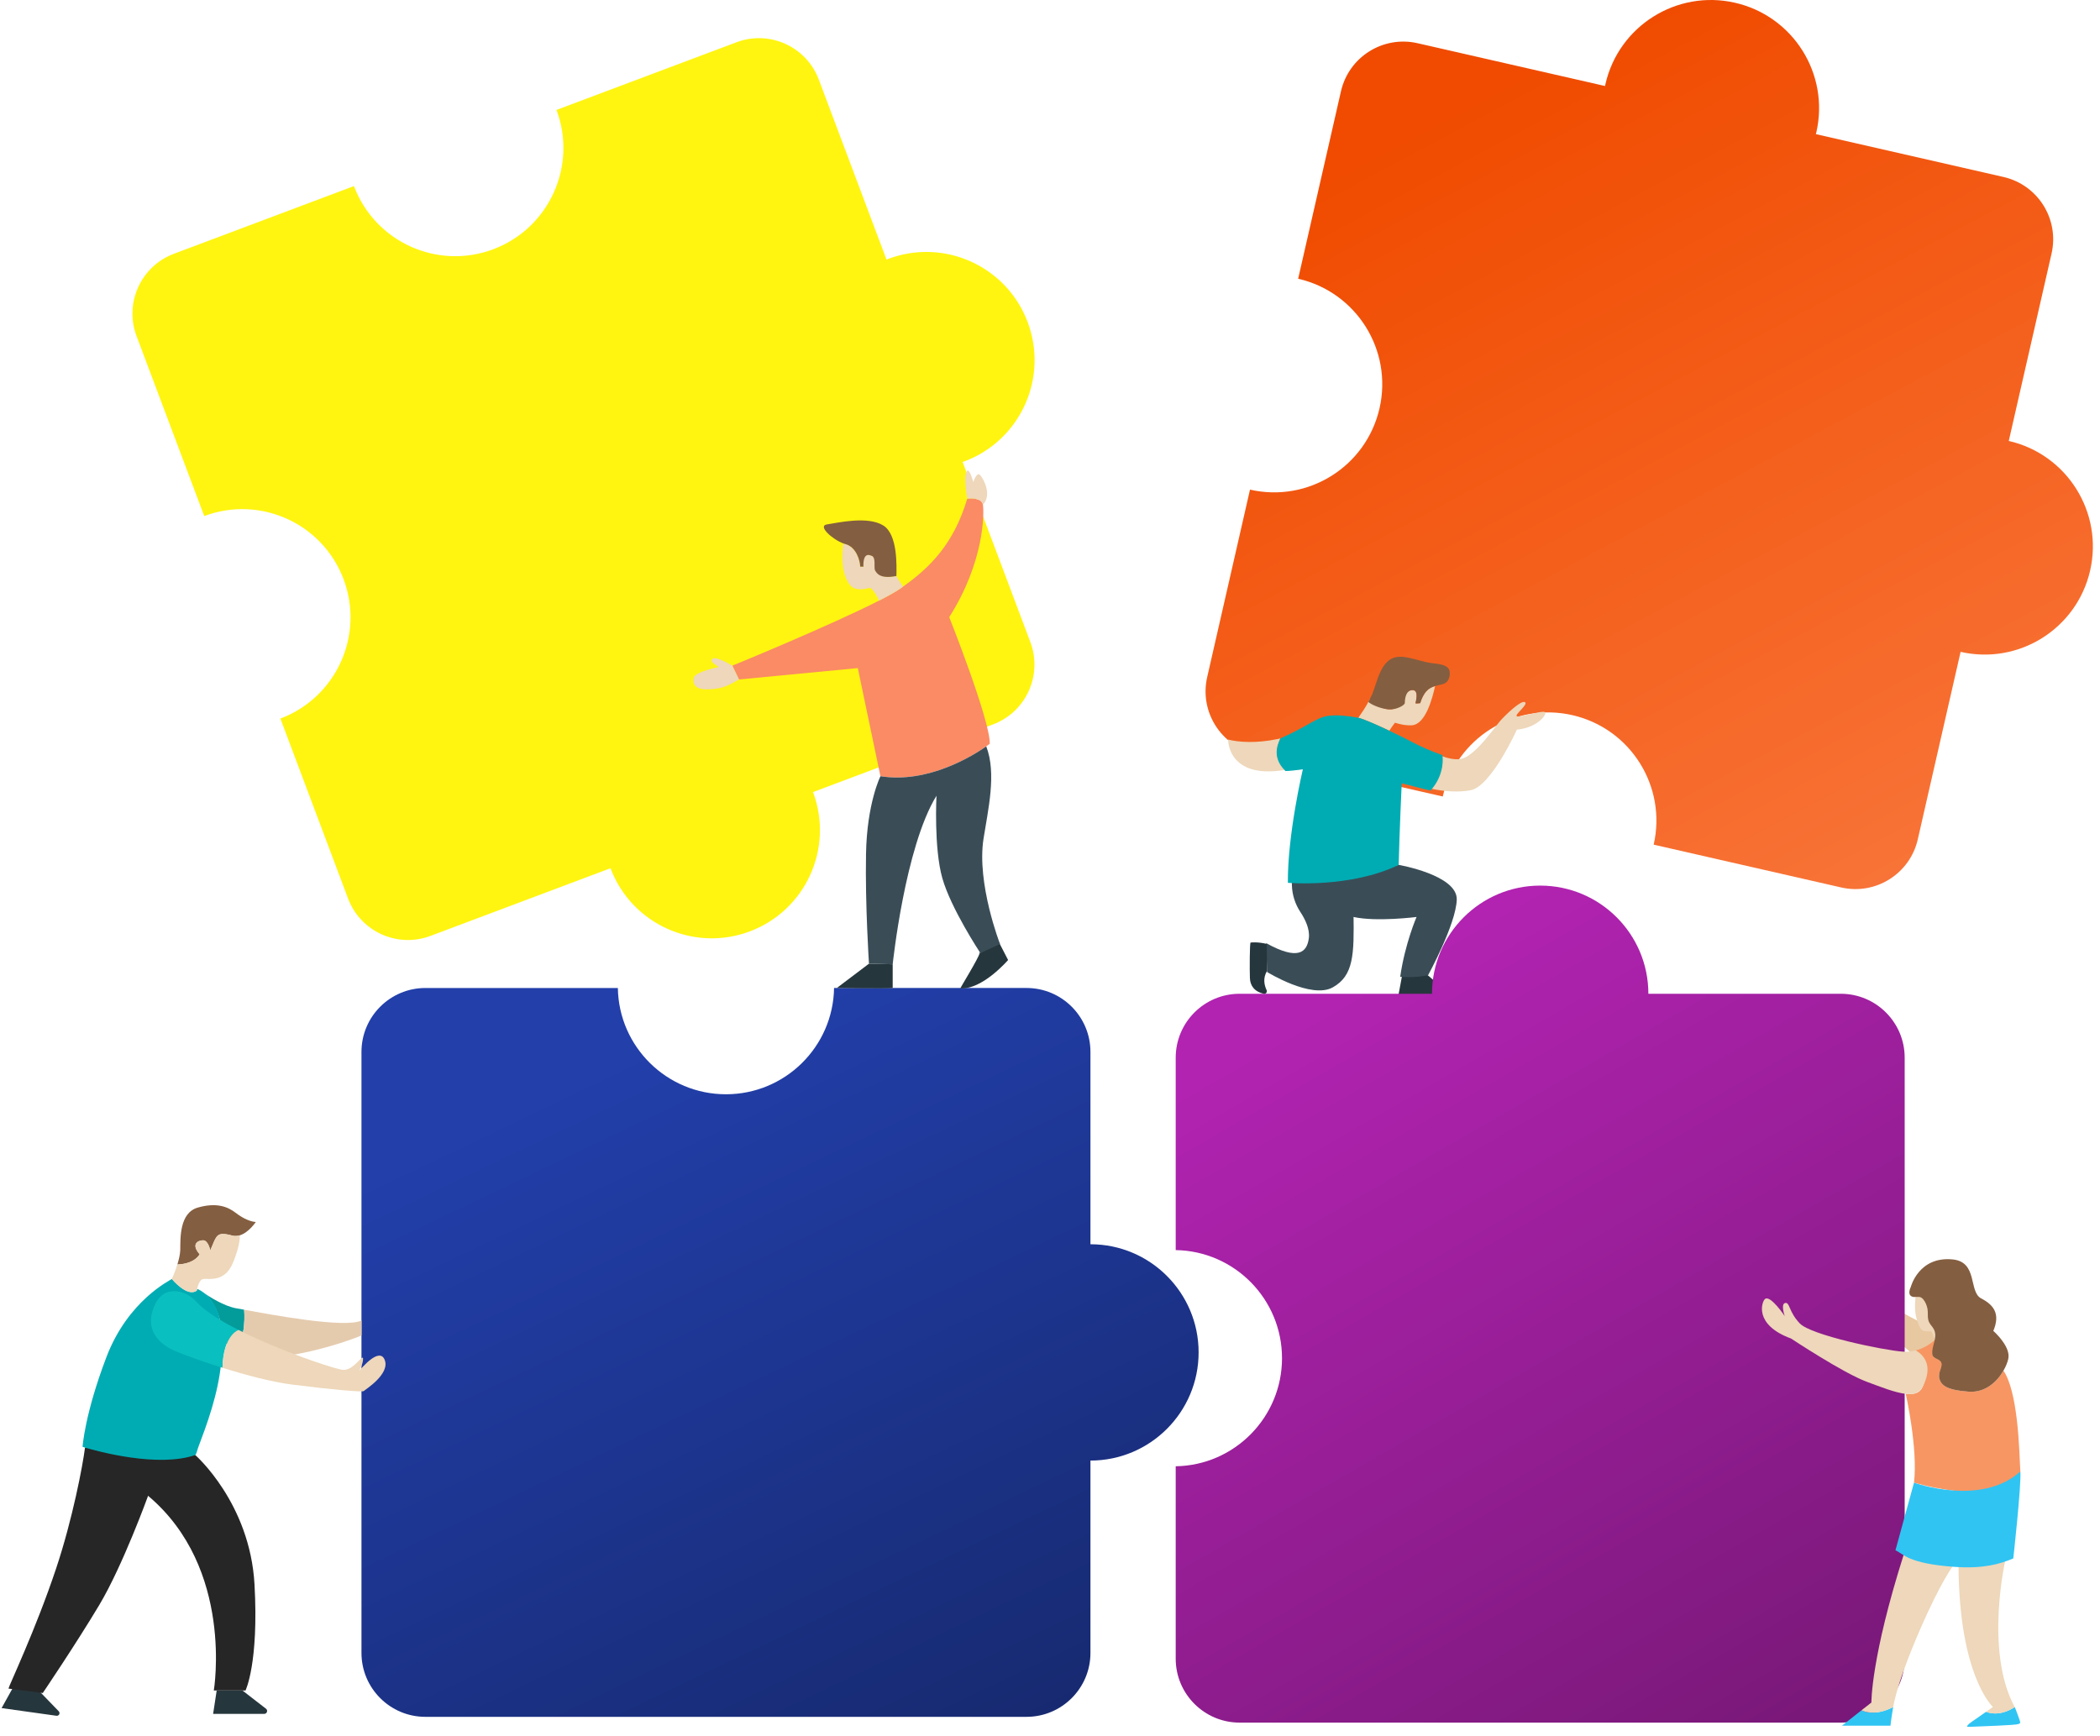 <svg width="208" height="172" viewBox="0 0 208 172" fill="none" xmlns="http://www.w3.org/2000/svg">
<path d="M194.712 132.962C195.15 133.105 195.57 133.156 195.965 133.146L195.964 133.153C197.031 134.19 196.695 135.561 195.743 136.825C195.339 137.36 194.715 137.367 193.967 137.085C192.951 136.71 191.71 135.805 190.519 134.993C188.454 133.591 184.273 129.016 184.273 129.016C180.642 128.306 181.324 124.6 182.272 124.485C183.219 124.377 184.2 126.705 184.2 126.705C184.2 126.705 184.388 124.953 184.865 124.991C185.344 125.023 184.893 126.587 185.698 127.992C186.504 129.397 192.867 132.359 194.712 132.962Z" fill="#E8C8A1"/>
<path d="M61.197 97.874H42.137C38.639 97.874 35.803 100.709 35.803 104.207V123.26V144.689V163.743C35.803 167.241 38.639 170.076 42.137 170.076H61.19H82.619H101.673C105.17 170.076 108.006 167.24 108.006 163.743V144.689C113.92 144.689 118.72 139.889 118.72 133.974C118.72 128.06 113.92 123.26 108.006 123.26V104.206C108.006 100.708 105.17 97.873 101.673 97.873H82.612C82.519 103.702 77.755 108.402 71.904 108.402C66.054 108.402 61.29 103.702 61.197 97.874Z" fill="url(#paint0_linear_1_267)"/>
<path d="M163.793 83.674L182.368 87.915C185.778 88.694 189.174 86.561 189.952 83.15L194.193 64.575C199.959 65.891 205.706 62.287 207.024 56.514C208.341 50.748 204.729 45 198.964 43.683L203.203 25.115C203.982 21.705 201.848 18.309 198.438 17.531L179.856 13.288C179.877 13.227 179.891 13.164 179.906 13.102C181.223 7.336 177.618 1.589 171.845 0.271C166.079 -1.046 160.331 2.566 159.014 8.332C159 8.394 158.986 8.457 158.978 8.521L140.403 4.28C136.993 3.502 133.597 5.635 132.819 9.045L128.579 27.613C134.345 28.93 137.956 34.678 136.64 40.444C135.322 46.217 129.575 49.821 123.809 48.505L119.568 67.08C118.789 70.49 120.922 73.886 124.333 74.665L142.901 78.904C144.217 73.138 149.965 69.527 155.732 70.843C161.505 72.161 165.109 77.908 163.793 83.674Z" fill="url(#paint1_linear_1_267)"/>
<path d="M27.772 71.182L34.478 89.016C35.709 92.29 39.361 93.946 42.635 92.715L60.469 86.009C62.551 91.545 68.727 94.351 74.27 92.266C79.806 90.185 82.609 84.002 80.528 78.466L98.355 71.763C101.629 70.532 103.285 66.879 102.054 63.605L95.345 45.764C95.408 45.748 95.468 45.726 95.528 45.703C101.065 43.621 103.871 37.446 101.786 31.903C99.704 26.367 93.522 23.563 87.986 25.645C87.926 25.668 87.865 25.691 87.808 25.72L81.102 7.885C79.871 4.612 76.219 2.955 72.945 4.187L55.117 10.89C57.199 16.426 54.395 22.609 48.86 24.691C43.317 26.775 37.141 23.968 35.059 18.433L17.226 25.139C13.952 26.37 12.295 30.022 13.527 33.296L20.23 51.124C25.767 49.042 31.949 51.846 34.031 57.381C36.114 62.925 33.309 69.1 27.772 71.182Z" fill="#FFF510"/>
<path d="M143.807 98.642H138.5C138.5 98.642 138.678 97.735 138.871 96.663C138.871 96.663 138.871 96.663 138.871 96.656C138.971 96.385 141.335 96.542 141.335 96.542L143.807 98.642Z" fill="#26363D"/>
<path d="M132.565 87.253C129.949 87.51 127.952 87.256 127.952 87.256C127.952 87.406 127.952 87.556 127.959 87.706C127.988 88.642 128.281 89.563 128.795 90.341C129.26 91.042 129.752 92.034 129.638 92.927C129.459 94.342 128.581 95.185 125.417 93.435L125.499 96.289C125.499 96.289 129.881 98.999 132.003 97.814C134.092 96.653 134.123 94.532 134.063 90.518L132.565 87.253Z" fill="#3A4D57"/>
<path d="M126.814 73.15C126.821 73.264 125.853 74.765 127.223 76.28C121.551 77.187 121.643 73.264 121.643 73.264C122.65 73.514 124.343 73.671 126.6 73.2C126.671 73.185 126.742 73.171 126.814 73.15Z" fill="#EED7BA"/>
<path d="M153.053 70.576C153.182 70.876 152.164 72.114 150.243 72.278C150.243 72.278 147.7 77.914 145.65 78.285C144.478 78.507 143.05 78.421 141.685 78.114C143.192 76.478 142.828 74.914 142.828 74.914C143.542 75.164 144.243 75.292 144.786 75.164C146.15 74.835 148.057 72.021 148.593 71.413C149.128 70.806 150.65 69.342 151.036 69.556C151.421 69.763 150.035 70.756 150.229 70.949C150.421 71.142 152.917 70.284 153.053 70.576Z" fill="#EED7BA"/>
<path d="M142.145 67.957C141.897 69.049 141.24 71.773 139.819 71.852C139.039 71.894 138.172 71.597 138.172 71.597C138.172 71.597 137.934 71.885 137.608 72.386C136.586 71.908 135.18 71.293 134.695 71.143C134.645 71.129 134.595 71.114 134.537 71.107C134.899 70.58 135.195 70.193 135.687 69.257C135.859 69.442 136.609 70.193 137.523 70.271C138.323 70.335 138.946 69.801 138.946 69.587C138.946 69.165 139.252 68.35 139.923 68.364C140.588 68.378 140.202 69.6 140.202 69.656C140.202 69.721 140.667 69.656 140.667 69.656C141.009 68.549 141.502 68.142 142.145 67.957Z" fill="#EED7BA"/>
<path d="M97.356 49.99C97.478 50.761 97.535 55.599 94.02 61.134C94.02 61.134 98.097 71.415 98.033 73.68C98.033 73.68 97.912 73.773 97.683 73.937C96.426 74.823 91.94 77.651 87.204 76.894L84.963 66.183L73.191 67.312L72.534 65.941C72.684 65.89 82.313 61.926 87.07 59.498C87.963 59.04 88.691 58.633 89.142 58.326C89.242 58.255 89.341 58.183 89.442 58.111C92.17 56.19 94.492 53.811 95.806 49.397C95.806 49.397 97.235 49.219 97.356 49.99Z" fill="#FA8B65"/>
<path d="M70.604 65.243C70.947 64.986 72.534 65.94 72.534 65.94L73.192 67.312C71.856 68.104 71.282 68.241 70.125 68.291C68.961 68.334 68.589 67.841 68.696 67.183C68.796 66.533 71.197 66.082 71.197 66.082C70.71 65.754 70.261 65.494 70.604 65.243Z" fill="#EED7BA"/>
<path d="M95.85 46.615C96.093 46.583 96.401 47.762 96.401 47.762C96.401 47.762 96.737 46.712 97.065 47.047C97.401 47.376 98.293 49.033 97.358 49.99C97.237 49.219 95.808 49.398 95.808 49.398C95.772 49.276 95.353 46.805 95.85 46.615Z" fill="#EED7BA"/>
<path d="M86.416 55.091C87.087 55.327 86.973 56.218 87.137 56.497C87.302 56.782 87.18 57.384 88.788 57.056C88.788 57.134 89.408 58.026 89.444 58.112C89.344 58.183 89.244 58.255 89.144 58.327C88.694 58.634 87.965 59.041 87.072 59.498C86.514 58.309 86.149 58.228 86.149 58.228C86.149 58.228 85.078 58.606 84.428 58.174C83.92 57.837 83.62 56.866 83.53 56.375C83.322 55.26 83.53 53.834 83.53 53.834C83.601 53.856 83.672 53.885 83.737 53.899C84.83 54.185 85.194 55.584 85.201 56.134H85.522C85.522 56.134 85.019 54.36 86.416 55.091Z" fill="#EED7BA"/>
<path d="M88.419 95.524C88.419 95.524 88.419 97.459 88.419 97.873C88.086 97.945 82.884 97.873 82.884 97.873L86.069 95.467L88.419 95.524Z" fill="#26363D"/>
<path d="M99.85 95.102C99.85 95.102 97.288 98.077 95.122 97.904C95.05 97.962 96.935 94.902 97.021 94.445L98.892 93.245L99.85 95.102Z" fill="#26363D"/>
<path d="M87.206 76.895C91.942 77.652 96.428 74.823 97.685 73.938C98.734 76.629 97.848 80.292 97.414 83.097C96.725 87.546 99.051 93.521 99.051 93.521L97.021 94.445C97.035 94.367 97.042 94.317 97.042 94.317C97.042 94.317 94.184 89.988 93.335 86.995C92.485 84.002 92.756 78.831 92.756 78.831C89.627 83.917 88.42 95.524 88.42 95.524L86.07 95.467C86.07 95.467 85.685 89.631 85.777 84.602C85.863 79.573 87.206 76.895 87.206 76.895Z" fill="#3A4D57"/>
<path d="M86.678 56.513C86.514 56.234 86.821 55.153 86.284 55.045C85.398 54.637 85.523 56.134 85.523 56.134H85.202C85.195 55.584 84.83 54.184 83.737 53.899C83.673 53.885 83.602 53.856 83.53 53.834C82.444 53.434 80.944 52.092 81.909 51.949C82.937 51.799 85.93 51.085 87.487 52.056C88.93 52.949 88.802 56.085 88.788 57.056C87.18 57.384 86.843 56.799 86.678 56.513Z" fill="#845E40"/>
<path d="M19.34 144.142L16.919 142.757L14.231 146.497L14.665 148.178C23.22 155.362 21.177 167.467 21.177 167.467H24.317C24.317 167.467 25.642 164.778 25.209 156.965C24.761 148.88 19.34 144.142 19.34 144.142Z" fill="#262626"/>
<path d="M3.782 167.417L5.818 169.524C5.993 169.705 5.84 170.005 5.591 169.97L0.157 169.209L1.23 167.279" fill="#26363D"/>
<path d="M21.462 167.468L21.109 169.783H26.171C26.443 169.783 26.561 169.439 26.346 169.272L24.018 167.468" fill="#26363D"/>
<path d="M8.421 143.404C8.201 145.149 7.194 150.47 5.567 155.353C3.54 161.438 0.838 167.098 0.838 167.278L4.237 167.716C4.237 167.716 7.496 162.902 9.837 158.989C12.171 155.077 14.669 148.177 14.669 148.177C14.669 148.177 17.133 146.748 17.175 144.141C17.217 141.534 13.213 142.124 13.213 142.124L8.421 143.404Z" fill="#262626"/>
<path d="M23.222 133.459C22.863 133.31 22.511 133.159 22.185 133.003C22.022 131.047 21.435 129.117 20.281 128.138C20.659 128.399 22.178 129.41 23.47 129.618C23.626 129.645 23.867 129.69 24.174 129.742C24.2 129.749 24.428 132.846 23.255 133.375L23.222 133.459Z" fill="#049B9B"/>
<path d="M20.19 128.067C20.222 128.086 20.248 128.112 20.281 128.138C21.68 129.257 21.955 131.086 21.994 132.767C22.065 135.869 21.312 138.738 20.279 141.634C20.063 142.241 19.84 142.846 19.61 143.448C19.577 143.533 19.433 144.11 19.342 144.141C15.638 145.413 9.684 143.776 8.419 143.404C8.263 143.352 8.178 143.326 8.178 143.326C8.178 143.326 8.38 140.11 10.538 134.444C12.697 128.777 16.896 126.82 17.02 126.697C17.02 126.697 18.54 128.549 19.492 127.851C19.492 127.851 19.498 127.792 19.518 127.701L19.629 127.721C19.831 127.813 20.014 127.93 20.19 128.067Z" fill="#00ACB3"/>
<path d="M20.828 123.867C20.828 123.867 20.626 122.869 20.118 122.869C19.609 122.869 18.892 123.234 19.772 124.252C19.772 124.252 19.322 125.204 17.568 125.263C17.718 124.78 17.841 124.258 17.855 123.828C17.874 122.706 17.75 120.156 19.589 119.628C21.422 119.1 22.544 119.524 23.358 120.156C24.174 120.789 24.904 121.03 25.335 121.056C25.335 121.056 24.65 122.093 23.757 122.374C23.515 122.446 23.267 122.471 23.007 122.4C21.788 122.074 21.52 122.224 21.174 123.046C20.828 123.867 20.828 123.867 20.828 123.867Z" fill="#845E40"/>
<path d="M35.808 132.279C35.808 132.364 29.979 134.581 25.896 134.464C25.166 134.216 24.449 133.955 23.757 133.674C23.575 133.603 23.399 133.531 23.223 133.459L23.255 133.374C24.429 132.846 24.201 129.749 24.174 129.742C26.783 130.225 34.178 131.613 35.808 130.811L35.808 132.279Z" fill="#E5CBAE"/>
<path d="M20.119 122.869C20.628 122.869 20.83 123.867 20.83 123.867C20.83 123.867 20.83 123.867 21.176 123.045C21.521 122.224 21.789 122.073 23.008 122.4C23.269 122.472 23.517 122.445 23.758 122.373C23.764 122.693 23.706 123.554 23.079 125.08C22.264 127.082 20.647 126.632 20.145 126.697C19.761 126.749 19.584 127.408 19.519 127.701C19.5 127.792 19.493 127.851 19.493 127.851C18.541 128.549 17.021 126.697 17.021 126.697C17.021 126.697 17.328 126.032 17.569 125.262C19.323 125.204 19.774 124.251 19.774 124.251C18.893 123.235 19.611 122.869 20.119 122.869Z" fill="#EED7BA"/>
<path d="M23.626 131.749C23.45 131.661 23.282 131.574 23.113 131.487C22.769 131.305 22.432 131.124 22.121 130.938C20.995 130.286 20.06 129.626 19.482 128.99C19.006 128.469 18.413 128.068 17.723 127.953C16.943 127.824 16.013 127.962 15.427 129.088C14.27 131.307 15.314 133.006 17.473 133.889C18.307 134.227 19.644 134.721 21.195 135.229C21.469 135.319 21.749 135.41 22.036 135.495C22.119 132.196 23.626 131.749 23.626 131.749Z" fill="#0ABFBF"/>
<path d="M33.975 135.706C35.062 135.778 35.96 134.033 35.96 134.609C35.96 135.113 35.639 135.693 35.562 135.824C35.768 135.574 37.584 133.388 38.105 134.718C38.658 136.13 36.147 137.677 36.024 137.804C35.901 137.93 32.713 137.641 28.965 137.164C26.912 136.906 24.323 136.213 22.038 135.495C22.121 132.196 23.628 131.75 23.628 131.75C24.291 132.091 24.982 132.416 25.687 132.728C29.406 134.388 33.376 135.665 33.975 135.706Z" fill="#EED7BA"/>
<path d="M116.451 145.254V164.315C116.451 167.813 119.287 170.648 122.784 170.648H141.838H163.267H182.32C185.818 170.648 188.654 167.812 188.654 164.315V145.261V123.832V104.779C188.654 101.281 185.818 98.446 182.32 98.446H163.267C163.267 92.531 158.467 87.731 152.552 87.731C146.637 87.731 141.837 92.531 141.837 98.446H122.784C119.286 98.446 116.451 101.281 116.451 104.779V123.839C122.28 123.932 126.98 128.697 126.98 134.547C126.98 140.397 122.28 145.162 116.451 145.254Z" fill="url(#paint2_linear_1_267)"/>
<path d="M131.62 87.328C131.62 87.328 131.591 90.289 134.065 90.839C136.342 91.344 140.305 90.839 140.305 90.839C140.305 90.839 139.156 93.489 138.687 96.763C138.687 96.763 140.034 96.907 141.45 96.607C141.45 96.607 144.205 91.575 144.289 89.129C144.374 86.684 138.537 85.677 138.537 85.677L131.62 87.328Z" fill="#3A4D57"/>
<path d="M137.193 72.192C138.236 72.678 139.314 73.207 139.907 73.528C140.607 73.906 141.782 74.434 142.867 74.805C142.867 74.805 143.193 76.68 141.686 78.316C140.643 78.08 139.608 77.778 138.836 77.599C138.836 77.599 138.612 82.458 138.536 85.677C133.75 87.999 127.561 87.454 127.561 87.454C127.518 82.682 129.044 76.211 129.044 76.211C128.436 76.29 127.738 76.381 127.326 76.382C125.719 74.868 126.821 73.264 126.814 73.15C129.595 71.926 130.374 71.056 131.619 70.908C132.466 70.808 133.493 70.907 134.535 71.107C134.592 71.114 134.643 71.128 134.693 71.143C135.178 71.292 136.171 71.714 137.193 72.192Z" fill="#00ACB3"/>
<path d="M125.469 93.506C124.596 93.296 123.964 93.359 123.869 93.374C123.774 93.39 123.769 96.1 123.801 96.906C123.828 97.599 124.205 98.231 125.182 98.446C125.385 98.491 125.541 98.272 125.453 98.084C125.244 97.638 125.049 96.911 125.496 96.2L125.469 93.506Z" fill="#26363D"/>
<path d="M189.741 128.394C189.741 128.394 189.552 129.673 189.828 130.617C190.104 131.561 190.322 131.779 190.51 131.837C190.699 131.895 191.324 131.895 191.324 131.895L191.919 133.406L193.88 131.547L192.413 127.741L189.741 128.394Z" fill="#EED7BA"/>
<path d="M187.515 169.11C187.324 170.2 187.245 170.954 187.245 170.954H182.441L184.377 169.425C184.371 169.432 185.578 170.114 187.508 169.11H187.515V169.11Z" fill="#30C4F3"/>
<path d="M196.719 169.576C196.719 169.576 197.946 170.167 199.554 169.11C199.64 169.271 200.075 170.467 200.092 170.578C200.111 170.705 200.046 170.744 199.944 170.779C199.926 170.786 199.906 170.793 199.884 170.799C199.547 170.907 196.25 171.017 195.519 171.05C195.406 171.055 195.293 171.058 195.181 171.061C195.123 171.063 195.064 171.061 195.006 171.064C194.955 171.066 194.906 171.074 194.858 171.05C194.819 171.031 194.836 171.002 194.853 170.966C194.89 170.893 194.954 170.838 195.014 170.784C195.176 170.638 195.364 170.521 195.543 170.397C195.724 170.27 195.906 170.144 196.087 170.017C196.297 169.87 196.507 169.724 196.719 169.576Z" fill="#30C4F3"/>
<path d="M188.764 138.08C189.558 138.172 190.162 138.015 190.425 137.398C191.041 135.941 191.035 134.53 189.749 133.782V133.775C190.254 133.651 190.674 133.434 190.996 133.23C191.462 132.941 191.718 132.666 191.718 132.666C191.58 133.282 191.363 133.867 191.389 134.142C191.442 134.635 192.157 134.582 192.288 135.015C192.426 135.455 191.908 136 192.098 136.603C192.288 137.207 192.754 137.699 194.999 137.863C196.64 137.981 197.815 136.872 198.438 135.776C199.147 136.833 199.527 138.704 199.751 140.554C200.026 142.805 200.053 145.03 200.112 145.765C198.429 149.558 189.578 146.874 189.578 146.874C189.978 143.468 188.765 138.106 188.765 138.106V138.08H188.764Z" fill="#F79663"/>
<path d="M193.437 155.118C193.437 155.118 192.202 156.759 190.179 161.419C188.969 164.208 187.845 167.201 187.516 169.11H187.51C185.58 170.115 184.373 169.432 184.379 169.426L185.357 168.658C185.357 168.658 185.304 164.224 188.579 153.946C189.512 154.28 191.337 155.099 193.437 155.118Z" fill="#EED7BA"/>
<path d="M199.555 169.11H199.548C197.947 170.167 196.719 169.576 196.719 169.576L197.395 169.097C197.395 169.097 194.048 166.072 193.989 155.118V155.111C195.636 155.079 197.349 154.816 198.734 154.14C198.662 154.173 196.503 163.531 199.555 169.11Z" fill="#EED7BA"/>
<path d="M188.487 133.9C188.947 133.933 189.367 133.88 189.748 133.776V133.782C191.034 134.531 191.26 135.815 190.423 137.399C190.11 137.992 189.557 138.173 188.763 138.081C187.686 137.963 186.262 137.386 184.91 136.887C182.568 136.027 177.403 132.601 177.403 132.601C173.666 131.228 174.512 128.943 174.812 128.689C175.346 128.238 176.772 130.376 176.772 130.376C176.772 130.376 176.35 129.157 176.822 129.078C177.295 128.992 177.147 129.939 178.269 131.107C179.392 132.275 186.551 133.763 188.487 133.9Z" fill="#EED7BA"/>
<path d="M189.585 128.486C189.5 128.486 189.414 128.466 189.322 128.413C188.902 128.184 189.256 127.501 189.256 127.501C189.256 127.501 190.032 124.429 193.41 124.764C195.926 125.013 194.972 127.967 196.226 128.623C197.486 129.279 198.142 130.153 197.433 131.845C197.433 131.845 197.959 132.298 198.385 132.915C198.753 133.434 199.048 134.064 198.91 134.635C198.831 134.977 198.674 135.377 198.438 135.777C197.814 136.873 196.64 137.982 194.999 137.864C192.754 137.7 192.288 137.208 192.098 136.604C191.908 136 192.426 135.455 192.288 135.015C192.157 134.582 191.442 134.635 191.389 134.143C191.304 133.348 191.916 132.577 191.586 131.771C191.497 131.555 191.339 131.378 191.199 131.192C190.817 130.68 191.017 130.206 190.907 129.629C190.844 129.305 190.7 128.964 190.488 128.711C190.217 128.387 189.963 128.486 189.585 128.486Z" fill="#845E40"/>
<path d="M189.577 146.875C189.577 146.875 196.232 149.297 200.111 145.766C200.222 147.105 199.412 154.384 199.412 154.384C198.083 154.945 196.418 155.413 193.654 155.224C188.894 154.898 188.502 153.887 187.74 153.578L189.577 146.875Z" fill="#30C4F3"/>
<path d="M141.741 65.682C141.791 65.689 141.841 65.696 141.892 65.702C142.359 65.758 143.297 65.814 143.53 66.335C143.649 66.601 143.605 66.986 143.499 67.246C143.334 67.656 143.003 67.777 142.596 67.851C142.125 67.937 141.655 68.084 141.315 68.437C140.992 68.774 140.802 69.216 140.666 69.656C140.666 69.656 140.201 69.72 140.201 69.656C140.201 69.599 140.587 68.377 139.923 68.363C139.251 68.349 139.145 69.217 139.145 69.639C139.145 69.853 138.323 70.334 137.522 70.27C136.608 70.192 135.704 69.72 135.532 69.534C135.611 69.377 135.844 68.934 135.915 68.763C136.421 67.54 136.761 65.317 138.36 65.083C138.704 65.033 139.055 65.07 139.397 65.133C140.187 65.28 140.946 65.564 141.741 65.682Z" fill="#845E40"/>
<defs>
<linearGradient id="paint0_linear_1_267" x1="77.262" y1="97.873" x2="136.001" y2="220.5" gradientUnits="userSpaceOnUse">
<stop stop-color="#223FAA"/>
<stop offset="1" stop-color="#0E1944"/>
</linearGradient>
<linearGradient id="paint1_linear_1_267" x1="163.351" y1="-1.16945e-06" x2="241.999" y2="147" gradientUnits="userSpaceOnUse">
<stop stop-color="#F04B00"/>
<stop offset="1" stop-color="#FF9768"/>
</linearGradient>
<linearGradient id="paint2_linear_1_267" x1="152.552" y1="87.731" x2="230.5" y2="223" gradientUnits="userSpaceOnUse">
<stop stop-color="#B123B0"/>
<stop offset="1" stop-color="#4B0F4B"/>
</linearGradient>
</defs>
</svg>
